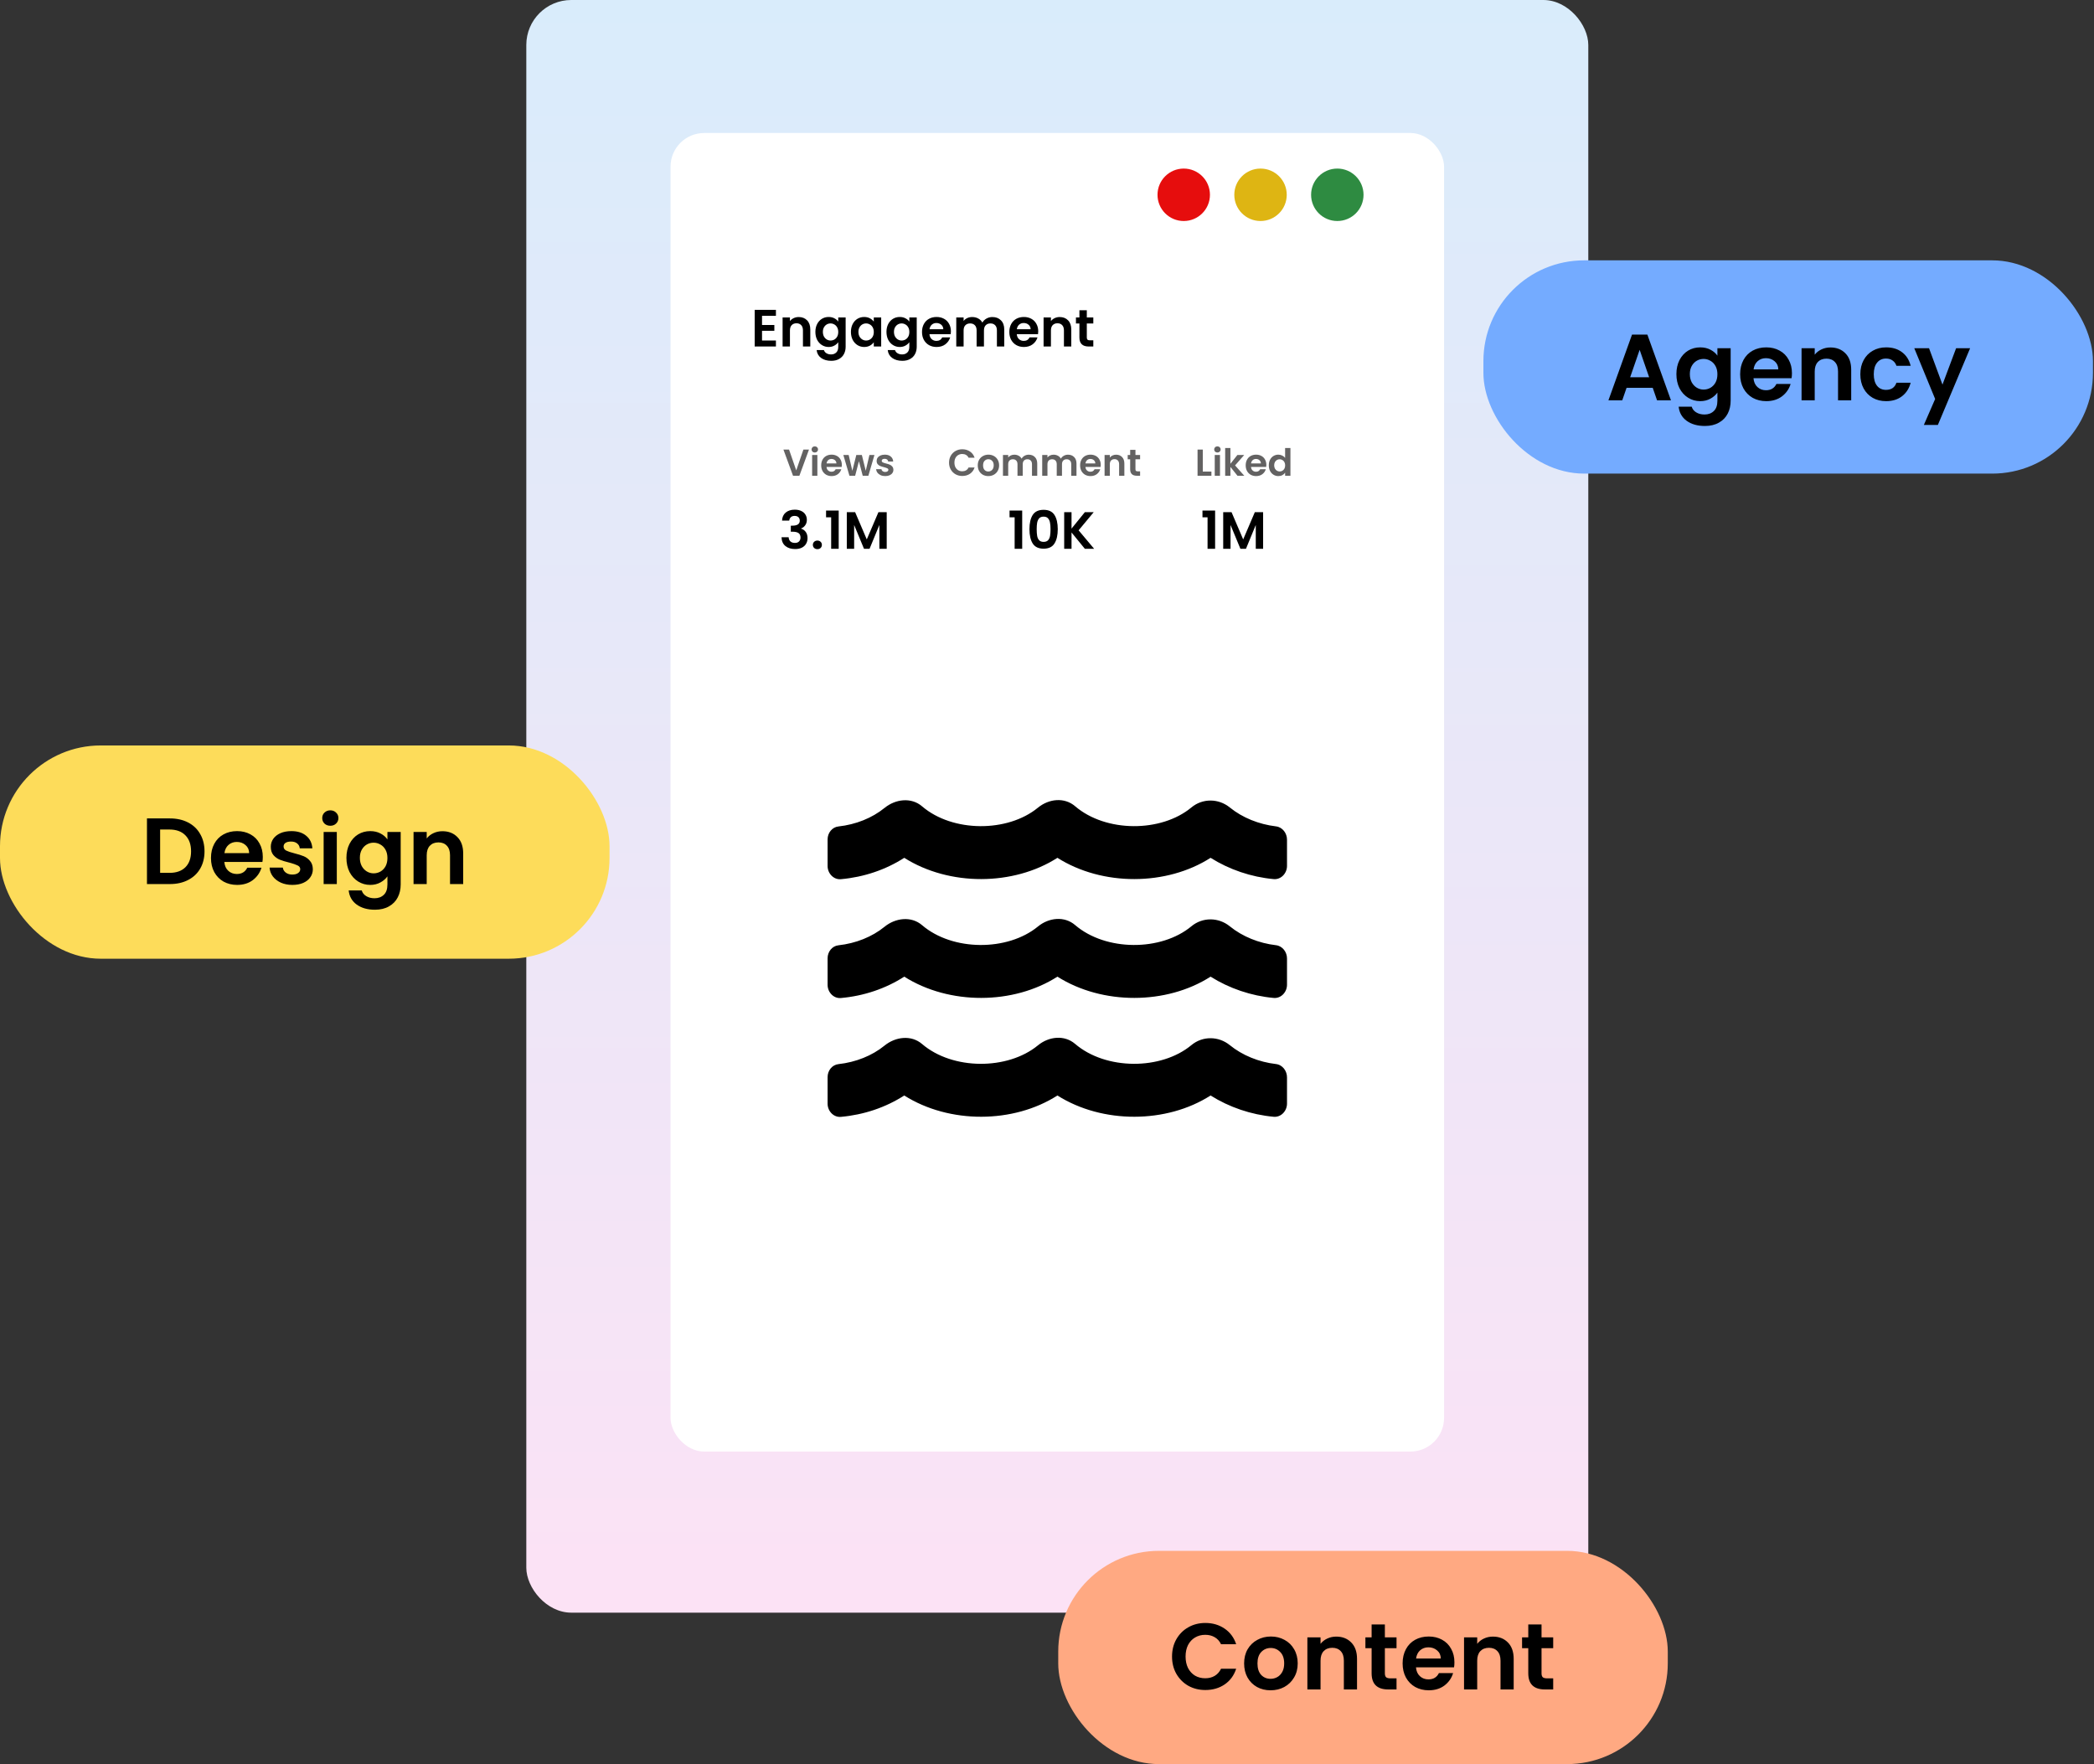 <svg width="1118" height="942" viewBox="0 0 1118 942" fill="none" xmlns="http://www.w3.org/2000/svg">
<rect x="0" y="0" width="1118" height="942" fill="#333333" stroke="none"/>
<rect x="281" width="567" height="861" rx="24" fill="url(#paint0_linear_71_48)"/>
<rect x="358" y="71" width="413" height="704" rx="18" fill="white"/>
<circle cx="632" cy="104" r="14" fill="#E60D0D"/>
<circle cx="673" cy="104" r="14" fill="#DEB513"/>
<circle cx="714" cy="104" r="14" fill="#2E8B41"/>
<path d="M406.852 168.62V173.52H413.432V176.628H406.852V181.808H414.272V185H402.932V165.428H414.272V168.62H406.852ZM426.43 169.264C428.278 169.264 429.772 169.852 430.91 171.028C432.049 172.185 432.618 173.809 432.618 175.9V185H428.698V176.432C428.698 175.2 428.39 174.257 427.774 173.604C427.158 172.932 426.318 172.596 425.254 172.596C424.172 172.596 423.313 172.932 422.678 173.604C422.062 174.257 421.754 175.2 421.754 176.432V185H417.834V169.488H421.754V171.42C422.277 170.748 422.94 170.225 423.742 169.852C424.564 169.46 425.46 169.264 426.43 169.264ZM442.422 169.236C443.579 169.236 444.597 169.469 445.474 169.936C446.351 170.384 447.042 170.972 447.546 171.7V169.488H451.494V185.112C451.494 186.549 451.205 187.828 450.626 188.948C450.047 190.087 449.179 190.983 448.022 191.636C446.865 192.308 445.465 192.644 443.822 192.644C441.619 192.644 439.809 192.131 438.39 191.104C436.99 190.077 436.197 188.677 436.01 186.904H439.902C440.107 187.613 440.546 188.173 441.218 188.584C441.909 189.013 442.739 189.228 443.71 189.228C444.849 189.228 445.773 188.883 446.482 188.192C447.191 187.52 447.546 186.493 447.546 185.112V182.704C447.042 183.432 446.342 184.039 445.446 184.524C444.569 185.009 443.561 185.252 442.422 185.252C441.115 185.252 439.921 184.916 438.838 184.244C437.755 183.572 436.897 182.629 436.262 181.416C435.646 180.184 435.338 178.775 435.338 177.188C435.338 175.62 435.646 174.229 436.262 173.016C436.897 171.803 437.746 170.869 438.81 170.216C439.893 169.563 441.097 169.236 442.422 169.236ZM447.546 177.244C447.546 176.292 447.359 175.48 446.986 174.808C446.613 174.117 446.109 173.595 445.474 173.24C444.839 172.867 444.158 172.68 443.43 172.68C442.702 172.68 442.03 172.857 441.414 173.212C440.798 173.567 440.294 174.089 439.902 174.78C439.529 175.452 439.342 176.255 439.342 177.188C439.342 178.121 439.529 178.943 439.902 179.652C440.294 180.343 440.798 180.875 441.414 181.248C442.049 181.621 442.721 181.808 443.43 181.808C444.158 181.808 444.839 181.631 445.474 181.276C446.109 180.903 446.613 180.38 446.986 179.708C447.359 179.017 447.546 178.196 447.546 177.244ZM454.315 177.188C454.315 175.62 454.623 174.229 455.239 173.016C455.873 171.803 456.723 170.869 457.787 170.216C458.869 169.563 460.073 169.236 461.399 169.236C462.556 169.236 463.564 169.469 464.423 169.936C465.3 170.403 466 170.991 466.523 171.7V169.488H470.471V185H466.523V182.732C466.019 183.46 465.319 184.067 464.423 184.552C463.545 185.019 462.528 185.252 461.371 185.252C460.064 185.252 458.869 184.916 457.787 184.244C456.723 183.572 455.873 182.629 455.239 181.416C454.623 180.184 454.315 178.775 454.315 177.188ZM466.523 177.244C466.523 176.292 466.336 175.48 465.963 174.808C465.589 174.117 465.085 173.595 464.451 173.24C463.816 172.867 463.135 172.68 462.407 172.68C461.679 172.68 461.007 172.857 460.391 173.212C459.775 173.567 459.271 174.089 458.879 174.78C458.505 175.452 458.319 176.255 458.319 177.188C458.319 178.121 458.505 178.943 458.879 179.652C459.271 180.343 459.775 180.875 460.391 181.248C461.025 181.621 461.697 181.808 462.407 181.808C463.135 181.808 463.816 181.631 464.451 181.276C465.085 180.903 465.589 180.38 465.963 179.708C466.336 179.017 466.523 178.196 466.523 177.244ZM480.375 169.236C481.533 169.236 482.55 169.469 483.427 169.936C484.305 170.384 484.995 170.972 485.499 171.7V169.488H489.447V185.112C489.447 186.549 489.158 187.828 488.579 188.948C488.001 190.087 487.133 190.983 485.975 191.636C484.818 192.308 483.418 192.644 481.775 192.644C479.573 192.644 477.762 192.131 476.343 191.104C474.943 190.077 474.15 188.677 473.963 186.904H477.855C478.061 187.613 478.499 188.173 479.171 188.584C479.862 189.013 480.693 189.228 481.663 189.228C482.802 189.228 483.726 188.883 484.435 188.192C485.145 187.52 485.499 186.493 485.499 185.112V182.704C484.995 183.432 484.295 184.039 483.399 184.524C482.522 185.009 481.514 185.252 480.375 185.252C479.069 185.252 477.874 184.916 476.791 184.244C475.709 183.572 474.85 182.629 474.215 181.416C473.599 180.184 473.291 178.775 473.291 177.188C473.291 175.62 473.599 174.229 474.215 173.016C474.85 171.803 475.699 170.869 476.763 170.216C477.846 169.563 479.05 169.236 480.375 169.236ZM485.499 177.244C485.499 176.292 485.313 175.48 484.939 174.808C484.566 174.117 484.062 173.595 483.427 173.24C482.793 172.867 482.111 172.68 481.383 172.68C480.655 172.68 479.983 172.857 479.367 173.212C478.751 173.567 478.247 174.089 477.855 174.78C477.482 175.452 477.295 176.255 477.295 177.188C477.295 178.121 477.482 178.943 477.855 179.652C478.247 180.343 478.751 180.875 479.367 181.248C480.002 181.621 480.674 181.808 481.383 181.808C482.111 181.808 482.793 181.631 483.427 181.276C484.062 180.903 484.566 180.38 484.939 179.708C485.313 179.017 485.499 178.196 485.499 177.244ZM507.696 176.908C507.696 177.468 507.658 177.972 507.584 178.42H496.244C496.337 179.54 496.729 180.417 497.42 181.052C498.11 181.687 498.96 182.004 499.968 182.004C501.424 182.004 502.46 181.379 503.076 180.128H507.304C506.856 181.621 505.997 182.853 504.728 183.824C503.458 184.776 501.9 185.252 500.052 185.252C498.558 185.252 497.214 184.925 496.02 184.272C494.844 183.6 493.92 182.657 493.248 181.444C492.594 180.231 492.268 178.831 492.268 177.244C492.268 175.639 492.594 174.229 493.248 173.016C493.901 171.803 494.816 170.869 495.992 170.216C497.168 169.563 498.521 169.236 500.052 169.236C501.526 169.236 502.842 169.553 504 170.188C505.176 170.823 506.081 171.728 506.716 172.904C507.369 174.061 507.696 175.396 507.696 176.908ZM503.636 175.788C503.617 174.78 503.253 173.977 502.544 173.38C501.834 172.764 500.966 172.456 499.94 172.456C498.969 172.456 498.148 172.755 497.476 173.352C496.822 173.931 496.421 174.743 496.272 175.788H503.636ZM529.821 169.264C531.725 169.264 533.256 169.852 534.413 171.028C535.589 172.185 536.177 173.809 536.177 175.9V185H532.257V176.432C532.257 175.219 531.949 174.295 531.333 173.66C530.717 173.007 529.877 172.68 528.813 172.68C527.749 172.68 526.9 173.007 526.265 173.66C525.649 174.295 525.341 175.219 525.341 176.432V185H521.421V176.432C521.421 175.219 521.113 174.295 520.497 173.66C519.881 173.007 519.041 172.68 517.977 172.68C516.894 172.68 516.036 173.007 515.401 173.66C514.785 174.295 514.477 175.219 514.477 176.432V185H510.557V169.488H514.477V171.364C514.981 170.711 515.625 170.197 516.409 169.824C517.212 169.451 518.089 169.264 519.041 169.264C520.254 169.264 521.337 169.525 522.289 170.048C523.241 170.552 523.978 171.28 524.501 172.232C525.005 171.336 525.733 170.617 526.685 170.076C527.656 169.535 528.701 169.264 529.821 169.264ZM554.317 176.908C554.317 177.468 554.28 177.972 554.205 178.42H542.865C542.958 179.54 543.35 180.417 544.041 181.052C544.732 181.687 545.581 182.004 546.589 182.004C548.045 182.004 549.081 181.379 549.697 180.128H553.925C553.477 181.621 552.618 182.853 551.349 183.824C550.08 184.776 548.521 185.252 546.673 185.252C545.18 185.252 543.836 184.925 542.641 184.272C541.465 183.6 540.541 182.657 539.869 181.444C539.216 180.231 538.889 178.831 538.889 177.244C538.889 175.639 539.216 174.229 539.869 173.016C540.522 171.803 541.437 170.869 542.613 170.216C543.789 169.563 545.142 169.236 546.673 169.236C548.148 169.236 549.464 169.553 550.621 170.188C551.797 170.823 552.702 171.728 553.337 172.904C553.99 174.061 554.317 175.396 554.317 176.908ZM550.257 175.788C550.238 174.78 549.874 173.977 549.165 173.38C548.456 172.764 547.588 172.456 546.561 172.456C545.59 172.456 544.769 172.755 544.097 173.352C543.444 173.931 543.042 174.743 542.893 175.788H550.257ZM565.774 169.264C567.622 169.264 569.115 169.852 570.254 171.028C571.393 172.185 571.962 173.809 571.962 175.9V185H568.042V176.432C568.042 175.2 567.734 174.257 567.118 173.604C566.502 172.932 565.662 172.596 564.598 172.596C563.515 172.596 562.657 172.932 562.022 173.604C561.406 174.257 561.098 175.2 561.098 176.432V185H557.178V169.488H561.098V171.42C561.621 170.748 562.283 170.225 563.086 169.852C563.907 169.46 564.803 169.264 565.774 169.264ZM580.254 172.708V180.212C580.254 180.735 580.375 181.117 580.618 181.36C580.879 181.584 581.308 181.696 581.906 181.696H583.726V185H581.262C577.958 185 576.306 183.395 576.306 180.184V172.708H574.458V169.488H576.306V165.652H580.254V169.488H583.726V172.708H580.254Z" fill="black"/>
<path d="M417.54 277.964C417.633 276.097 418.287 274.66 419.5 273.652C420.732 272.625 422.347 272.112 424.344 272.112C425.707 272.112 426.873 272.355 427.844 272.84C428.815 273.307 429.543 273.951 430.028 274.772C430.532 275.575 430.784 276.489 430.784 277.516C430.784 278.692 430.476 279.691 429.86 280.512C429.263 281.315 428.544 281.856 427.704 282.136V282.248C428.787 282.584 429.627 283.181 430.224 284.04C430.84 284.899 431.148 286 431.148 287.344C431.148 288.464 430.887 289.463 430.364 290.34C429.86 291.217 429.104 291.908 428.096 292.412C427.107 292.897 425.912 293.14 424.512 293.14C422.403 293.14 420.685 292.608 419.36 291.544C418.035 290.48 417.335 288.912 417.26 286.84H421.068C421.105 287.755 421.413 288.492 421.992 289.052C422.589 289.593 423.401 289.864 424.428 289.864C425.38 289.864 426.108 289.603 426.612 289.08C427.135 288.539 427.396 287.848 427.396 287.008C427.396 285.888 427.041 285.085 426.332 284.6C425.623 284.115 424.521 283.872 423.028 283.872H422.216V280.652H423.028C425.679 280.652 427.004 279.765 427.004 277.992C427.004 277.189 426.761 276.564 426.276 276.116C425.809 275.668 425.128 275.444 424.232 275.444C423.355 275.444 422.673 275.687 422.188 276.172C421.721 276.639 421.451 277.236 421.376 277.964H417.54ZM436.43 293.196C435.72 293.196 435.132 292.981 434.666 292.552C434.218 292.104 433.994 291.553 433.994 290.9C433.994 290.247 434.218 289.705 434.666 289.276C435.132 288.828 435.72 288.604 436.43 288.604C437.12 288.604 437.69 288.828 438.138 289.276C438.586 289.705 438.81 290.247 438.81 290.9C438.81 291.553 438.586 292.104 438.138 292.552C437.69 292.981 437.12 293.196 436.43 293.196ZM441.043 276.2V272.588H447.791V293H443.759V276.2H441.043ZM473.42 273.456V293H469.5V280.288L464.264 293H461.296L456.032 280.288V293H452.112V273.456H456.564L462.78 287.988L468.996 273.456H473.42Z" fill="black"/>
<path d="M539.008 276.2V272.588H545.756V293H541.724V276.2H539.008ZM549.629 282.528C549.629 279.299 550.207 276.769 551.365 274.94C552.541 273.111 554.482 272.196 557.189 272.196C559.895 272.196 561.827 273.111 562.985 274.94C564.161 276.769 564.749 279.299 564.749 282.528C564.749 285.776 564.161 288.324 562.985 290.172C561.827 292.02 559.895 292.944 557.189 292.944C554.482 292.944 552.541 292.02 551.365 290.172C550.207 288.324 549.629 285.776 549.629 282.528ZM560.885 282.528C560.885 281.147 560.791 279.989 560.605 279.056C560.437 278.104 560.082 277.329 559.541 276.732C559.018 276.135 558.234 275.836 557.189 275.836C556.143 275.836 555.35 276.135 554.809 276.732C554.286 277.329 553.931 278.104 553.745 279.056C553.577 279.989 553.493 281.147 553.493 282.528C553.493 283.947 553.577 285.141 553.745 286.112C553.913 287.064 554.267 287.839 554.809 288.436C555.35 289.015 556.143 289.304 557.189 289.304C558.234 289.304 559.027 289.015 559.569 288.436C560.11 287.839 560.465 287.064 560.633 286.112C560.801 285.141 560.885 283.947 560.885 282.528ZM579.21 293L572.098 284.292V293H568.178V273.456H572.098V282.22L579.21 273.456H583.942L575.878 283.144L584.166 293H579.21Z" fill="black"/>
<path d="M642.008 276.2V272.588H648.756V293H644.724V276.2H642.008ZM674.385 273.456V293H670.465V280.288L665.229 293H662.261L656.997 280.288V293H653.077V273.456H657.529L663.745 287.988L669.961 273.456H674.385Z" fill="black"/>
<path d="M431.92 240.04L426.8 254H423.4L418.28 240.04H421.28L425.12 251.14L428.94 240.04H431.92ZM435.019 241.6C434.525 241.6 434.112 241.447 433.779 241.14C433.459 240.82 433.299 240.427 433.299 239.96C433.299 239.493 433.459 239.107 433.779 238.8C434.112 238.48 434.525 238.32 435.019 238.32C435.512 238.32 435.919 238.48 436.239 238.8C436.572 239.107 436.739 239.493 436.739 239.96C436.739 240.427 436.572 240.82 436.239 241.14C435.919 241.447 435.512 241.6 435.019 241.6ZM436.399 242.92V254H433.599V242.92H436.399ZM449.465 248.22C449.465 248.62 449.438 248.98 449.385 249.3H441.285C441.352 250.1 441.632 250.727 442.125 251.18C442.618 251.633 443.225 251.86 443.945 251.86C444.985 251.86 445.725 251.413 446.165 250.52H449.185C448.865 251.587 448.252 252.467 447.345 253.16C446.438 253.84 445.325 254.18 444.005 254.18C442.938 254.18 441.978 253.947 441.125 253.48C440.285 253 439.625 252.327 439.145 251.46C438.678 250.593 438.445 249.593 438.445 248.46C438.445 247.313 438.678 246.307 439.145 245.44C439.612 244.573 440.265 243.907 441.105 243.44C441.945 242.973 442.912 242.74 444.005 242.74C445.058 242.74 445.998 242.967 446.825 243.42C447.665 243.873 448.312 244.52 448.765 245.36C449.232 246.187 449.465 247.14 449.465 248.22ZM446.565 247.42C446.552 246.7 446.292 246.127 445.785 245.7C445.278 245.26 444.658 245.04 443.925 245.04C443.232 245.04 442.645 245.253 442.165 245.68C441.698 246.093 441.412 246.673 441.305 247.42H446.565ZM466.869 242.92L463.629 254H460.609L458.589 246.26L456.569 254H453.529L450.269 242.92H453.109L455.069 251.36L457.189 242.92H460.149L462.229 251.34L464.189 242.92H466.869ZM472.624 254.18C471.717 254.18 470.904 254.02 470.184 253.7C469.464 253.367 468.891 252.92 468.464 252.36C468.051 251.8 467.824 251.18 467.784 250.5H470.604C470.657 250.927 470.864 251.28 471.224 251.56C471.597 251.84 472.057 251.98 472.604 251.98C473.137 251.98 473.551 251.873 473.844 251.66C474.151 251.447 474.304 251.173 474.304 250.84C474.304 250.48 474.117 250.213 473.744 250.04C473.384 249.853 472.804 249.653 472.004 249.44C471.177 249.24 470.497 249.033 469.964 248.82C469.444 248.607 468.991 248.28 468.604 247.84C468.231 247.4 468.044 246.807 468.044 246.06C468.044 245.447 468.217 244.887 468.564 244.38C468.924 243.873 469.431 243.473 470.084 243.18C470.751 242.887 471.531 242.74 472.424 242.74C473.744 242.74 474.797 243.073 475.584 243.74C476.371 244.393 476.804 245.28 476.884 246.4H474.204C474.164 245.96 473.977 245.613 473.644 245.36C473.324 245.093 472.891 244.96 472.344 244.96C471.837 244.96 471.444 245.053 471.164 245.24C470.897 245.427 470.764 245.687 470.764 246.02C470.764 246.393 470.951 246.68 471.324 246.88C471.697 247.067 472.277 247.26 473.064 247.46C473.864 247.66 474.524 247.867 475.044 248.08C475.564 248.293 476.011 248.627 476.384 249.08C476.771 249.52 476.971 250.107 476.984 250.84C476.984 251.48 476.804 252.053 476.444 252.56C476.097 253.067 475.591 253.467 474.924 253.76C474.271 254.04 473.504 254.18 472.624 254.18Z" fill="#636262"/>
<path d="M506.7 247C506.7 245.627 507.007 244.4 507.62 243.32C508.247 242.227 509.093 241.38 510.16 240.78C511.24 240.167 512.447 239.86 513.78 239.86C515.34 239.86 516.707 240.26 517.88 241.06C519.053 241.86 519.873 242.967 520.34 244.38H517.12C516.8 243.713 516.347 243.213 515.76 242.88C515.187 242.547 514.52 242.38 513.76 242.38C512.947 242.38 512.22 242.573 511.58 242.96C510.953 243.333 510.46 243.867 510.1 244.56C509.753 245.253 509.58 246.067 509.58 247C509.58 247.92 509.753 248.733 510.1 249.44C510.46 250.133 510.953 250.673 511.58 251.06C512.22 251.433 512.947 251.62 513.76 251.62C514.52 251.62 515.187 251.453 515.76 251.12C516.347 250.773 516.8 250.267 517.12 249.6H520.34C519.873 251.027 519.053 252.14 517.88 252.94C516.72 253.727 515.353 254.12 513.78 254.12C512.447 254.12 511.24 253.82 510.16 253.22C509.093 252.607 508.247 251.76 507.62 250.68C507.007 249.6 506.7 248.373 506.7 247ZM527.652 254.18C526.585 254.18 525.625 253.947 524.772 253.48C523.918 253 523.245 252.327 522.752 251.46C522.272 250.593 522.032 249.593 522.032 248.46C522.032 247.327 522.278 246.327 522.772 245.46C523.278 244.593 523.965 243.927 524.832 243.46C525.698 242.98 526.665 242.74 527.732 242.74C528.798 242.74 529.765 242.98 530.632 243.46C531.498 243.927 532.178 244.593 532.672 245.46C533.178 246.327 533.432 247.327 533.432 248.46C533.432 249.593 533.172 250.593 532.652 251.46C532.145 252.327 531.452 253 530.572 253.48C529.705 253.947 528.732 254.18 527.652 254.18ZM527.652 251.74C528.158 251.74 528.632 251.62 529.072 251.38C529.525 251.127 529.885 250.753 530.152 250.26C530.418 249.767 530.552 249.167 530.552 248.46C530.552 247.407 530.272 246.6 529.712 246.04C529.165 245.467 528.492 245.18 527.692 245.18C526.892 245.18 526.218 245.467 525.672 246.04C525.138 246.6 524.872 247.407 524.872 248.46C524.872 249.513 525.132 250.327 525.652 250.9C526.185 251.46 526.852 251.74 527.652 251.74ZM549.245 242.76C550.605 242.76 551.699 243.18 552.525 244.02C553.365 244.847 553.785 246.007 553.785 247.5V254H550.985V247.88C550.985 247.013 550.765 246.353 550.325 245.9C549.885 245.433 549.285 245.2 548.525 245.2C547.765 245.2 547.159 245.433 546.705 245.9C546.265 246.353 546.045 247.013 546.045 247.88V254H543.245V247.88C543.245 247.013 543.025 246.353 542.585 245.9C542.145 245.433 541.545 245.2 540.785 245.2C540.012 245.2 539.399 245.433 538.945 245.9C538.505 246.353 538.285 247.013 538.285 247.88V254H535.485V242.92H538.285V244.26C538.645 243.793 539.105 243.427 539.665 243.16C540.239 242.893 540.865 242.76 541.545 242.76C542.412 242.76 543.185 242.947 543.865 243.32C544.545 243.68 545.072 244.2 545.445 244.88C545.805 244.24 546.325 243.727 547.005 243.34C547.699 242.953 548.445 242.76 549.245 242.76ZM570.203 242.76C571.563 242.76 572.656 243.18 573.483 244.02C574.323 244.847 574.743 246.007 574.743 247.5V254H571.943V247.88C571.943 247.013 571.723 246.353 571.283 245.9C570.843 245.433 570.243 245.2 569.483 245.2C568.723 245.2 568.116 245.433 567.663 245.9C567.223 246.353 567.003 247.013 567.003 247.88V254H564.203V247.88C564.203 247.013 563.983 246.353 563.543 245.9C563.103 245.433 562.503 245.2 561.743 245.2C560.969 245.2 560.356 245.433 559.903 245.9C559.463 246.353 559.243 247.013 559.243 247.88V254H556.443V242.92H559.243V244.26C559.603 243.793 560.063 243.427 560.623 243.16C561.196 242.893 561.823 242.76 562.503 242.76C563.369 242.76 564.143 242.947 564.823 243.32C565.503 243.68 566.029 244.2 566.403 244.88C566.763 244.24 567.283 243.727 567.963 243.34C568.656 242.953 569.403 242.76 570.203 242.76ZM587.7 248.22C587.7 248.62 587.673 248.98 587.62 249.3H579.52C579.586 250.1 579.866 250.727 580.36 251.18C580.853 251.633 581.46 251.86 582.18 251.86C583.22 251.86 583.96 251.413 584.4 250.52H587.42C587.1 251.587 586.486 252.467 585.58 253.16C584.673 253.84 583.56 254.18 582.24 254.18C581.173 254.18 580.213 253.947 579.36 253.48C578.52 253 577.86 252.327 577.38 251.46C576.913 250.593 576.68 249.593 576.68 248.46C576.68 247.313 576.913 246.307 577.38 245.44C577.846 244.573 578.5 243.907 579.34 243.44C580.18 242.973 581.146 242.74 582.24 242.74C583.293 242.74 584.233 242.967 585.06 243.42C585.9 243.873 586.546 244.52 587 245.36C587.466 246.187 587.7 247.14 587.7 248.22ZM584.8 247.42C584.786 246.7 584.526 246.127 584.02 245.7C583.513 245.26 582.893 245.04 582.16 245.04C581.466 245.04 580.88 245.253 580.4 245.68C579.933 246.093 579.646 246.673 579.54 247.42H584.8ZM595.883 242.76C597.203 242.76 598.27 243.18 599.083 244.02C599.897 244.847 600.303 246.007 600.303 247.5V254H597.503V247.88C597.503 247 597.283 246.327 596.843 245.86C596.403 245.38 595.803 245.14 595.043 245.14C594.27 245.14 593.657 245.38 593.203 245.86C592.763 246.327 592.543 247 592.543 247.88V254H589.743V242.92H592.543V244.3C592.917 243.82 593.39 243.447 593.963 243.18C594.55 242.9 595.19 242.76 595.883 242.76ZM606.226 245.22V250.58C606.226 250.953 606.313 251.227 606.486 251.4C606.673 251.56 606.979 251.64 607.406 251.64H608.706V254H606.946C604.586 254 603.406 252.853 603.406 250.56V245.22H602.086V242.92H603.406V240.18H606.226V242.92H608.706V245.22H606.226Z" fill="#636262"/>
<path d="M642.18 251.78H646.78V254H639.38V240.04H642.18V251.78ZM649.98 241.6C649.486 241.6 649.073 241.447 648.74 241.14C648.42 240.82 648.26 240.427 648.26 239.96C648.26 239.493 648.42 239.107 648.74 238.8C649.073 238.48 649.486 238.32 649.98 238.32C650.473 238.32 650.88 238.48 651.2 238.8C651.533 239.107 651.7 239.493 651.7 239.96C651.7 240.427 651.533 240.82 651.2 241.14C650.88 241.447 650.473 241.6 649.98 241.6ZM651.36 242.92V254H648.56V242.92H651.36ZM660.686 254L656.926 249.28V254H654.126V239.2H656.926V247.62L660.646 242.92H664.286L659.406 248.48L664.326 254H660.686ZM676.106 248.22C676.106 248.62 676.079 248.98 676.026 249.3H667.926C667.992 250.1 668.272 250.727 668.766 251.18C669.259 251.633 669.866 251.86 670.586 251.86C671.626 251.86 672.366 251.413 672.806 250.52H675.826C675.506 251.587 674.892 252.467 673.986 253.16C673.079 253.84 671.966 254.18 670.646 254.18C669.579 254.18 668.619 253.947 667.766 253.48C666.926 253 666.266 252.327 665.786 251.46C665.319 250.593 665.086 249.593 665.086 248.46C665.086 247.313 665.319 246.307 665.786 245.44C666.252 244.573 666.906 243.907 667.746 243.44C668.586 242.973 669.552 242.74 670.646 242.74C671.699 242.74 672.639 242.967 673.466 243.42C674.306 243.873 674.952 244.52 675.406 245.36C675.872 246.187 676.106 247.14 676.106 248.22ZM673.206 247.42C673.192 246.7 672.932 246.127 672.426 245.7C671.919 245.26 671.299 245.04 670.566 245.04C669.872 245.04 669.286 245.253 668.806 245.68C668.339 246.093 668.052 246.673 667.946 247.42H673.206ZM677.43 248.42C677.43 247.3 677.65 246.307 678.09 245.44C678.543 244.573 679.156 243.907 679.93 243.44C680.703 242.973 681.563 242.74 682.51 242.74C683.23 242.74 683.916 242.9 684.57 243.22C685.223 243.527 685.743 243.94 686.13 244.46V239.2H688.97V254H686.13V252.36C685.783 252.907 685.296 253.347 684.67 253.68C684.043 254.013 683.316 254.18 682.49 254.18C681.556 254.18 680.703 253.94 679.93 253.46C679.156 252.98 678.543 252.307 678.09 251.44C677.65 250.56 677.43 249.553 677.43 248.42ZM686.15 248.46C686.15 247.78 686.016 247.2 685.75 246.72C685.483 246.227 685.123 245.853 684.67 245.6C684.216 245.333 683.73 245.2 683.21 245.2C682.69 245.2 682.21 245.327 681.77 245.58C681.33 245.833 680.97 246.207 680.69 246.7C680.423 247.18 680.29 247.753 680.29 248.42C680.29 249.087 680.423 249.673 680.69 250.18C680.97 250.673 681.33 251.053 681.77 251.32C682.223 251.587 682.703 251.72 683.21 251.72C683.73 251.72 684.216 251.593 684.67 251.34C685.123 251.073 685.483 250.7 685.75 250.22C686.016 249.727 686.15 249.14 686.15 248.46Z" fill="#636262"/>
<path d="M681.264 568.096C672.107 567.039 663.333 563.47 656.604 558.006C650.598 553.116 642.037 553.028 636.075 558.006C619.932 571.401 590.417 571.401 574.019 557.345C568.269 552.411 559.964 553.336 554.129 558.139C537.944 571.401 508.599 571.357 492.286 557.39C486.536 552.455 478.103 553.468 472.226 558.271C465.624 563.646 456.893 567.127 447.65 568.14C444.286 568.493 441.858 571.577 441.858 575.058V589.245C441.858 593.254 445.095 596.647 448.971 596.295C461.237 595.193 472.864 591.272 482.788 584.883C506.852 600.128 541.138 599.908 564.564 584.883C588.628 600.128 622.914 599.908 646.339 584.883C656.263 591.14 668.018 595.149 680.029 596.251C683.905 596.603 687.142 593.21 687.142 589.201V575.278C687.184 571.753 684.714 568.493 681.264 568.096ZM681.264 504.65C672.107 503.592 663.333 500.023 656.604 494.56C650.598 489.669 642.037 489.581 636.075 494.56C619.932 507.954 590.417 507.954 574.019 493.899C568.269 488.964 559.964 489.889 554.129 494.692C537.944 507.954 508.599 507.91 492.286 493.943C486.536 489.008 478.103 490.022 472.226 494.824C465.624 500.2 456.893 503.68 447.65 504.694C444.286 505.046 441.858 508.13 441.858 511.611V525.798C441.858 529.808 445.095 533.201 448.971 532.848C461.237 531.747 472.864 527.825 482.788 521.436C506.852 536.681 541.138 536.461 564.564 521.436C588.628 536.681 622.914 536.461 646.339 521.436C656.263 527.693 668.018 531.702 680.029 532.804C683.905 533.156 687.142 529.764 687.142 525.754V511.831C687.184 508.307 684.714 505.046 681.264 504.65ZM681.264 441.203C672.107 440.102 663.333 436.577 656.604 431.113C650.598 426.223 642.037 426.134 636.075 431.113C619.932 444.508 590.417 444.508 574.019 430.452C568.269 425.518 559.964 426.443 554.129 431.245C537.944 444.508 508.599 444.463 492.286 430.496C486.536 425.562 478.103 426.575 472.226 431.378C465.624 436.753 456.893 440.234 447.65 441.247C444.286 441.6 441.858 444.684 441.858 448.165V462.352C441.858 466.361 445.095 469.754 448.971 469.402C461.237 468.3 472.864 464.379 482.788 457.99C506.852 473.235 541.138 473.014 564.564 457.99C588.628 473.235 622.914 473.014 646.339 457.99C656.263 464.246 668.018 468.256 680.029 469.357C683.905 469.71 687.142 466.317 687.142 462.308V448.385C687.184 444.86 684.714 441.6 681.264 441.203Z" fill="black"/>
<rect x="792" y="139" width="325.437" height="113.858" rx="53.791" fill="#74ABFF"/>
<path d="M882.399 207.046H868.441L866.132 213.723H858.752L871.353 178.63H879.537L892.138 213.723H884.708L882.399 207.046ZM880.491 201.423L875.42 186.763L870.349 201.423H880.491ZM907.743 185.458C909.818 185.458 911.642 185.876 913.215 186.713C914.789 187.516 916.027 188.57 916.931 189.876V185.909H924.01V213.924C924.01 216.501 923.491 218.794 922.453 220.802C921.416 222.844 919.859 224.45 917.784 225.622C915.709 226.827 913.199 227.429 910.253 227.429C906.304 227.429 903.057 226.509 900.514 224.668C898.003 222.827 896.581 220.317 896.246 217.137H903.225C903.593 218.409 904.379 219.413 905.584 220.149C906.823 220.919 908.312 221.304 910.053 221.304C912.094 221.304 913.751 220.685 915.023 219.446C916.295 218.242 916.931 216.401 916.931 213.924V209.606C916.027 210.912 914.772 211.999 913.165 212.87C911.592 213.74 909.785 214.175 907.743 214.175C905.4 214.175 903.258 213.572 901.317 212.368C899.376 211.163 897.836 209.472 896.698 207.297C895.593 205.088 895.041 202.561 895.041 199.716C895.041 196.904 895.593 194.411 896.698 192.235C897.836 190.06 899.359 188.386 901.267 187.215C903.208 186.043 905.367 185.458 907.743 185.458ZM916.931 199.816C916.931 198.109 916.596 196.653 915.927 195.448C915.257 194.21 914.353 193.273 913.215 192.637C912.077 191.967 910.856 191.633 909.551 191.633C908.245 191.633 907.04 191.951 905.936 192.587C904.831 193.223 903.928 194.16 903.225 195.398C902.555 196.603 902.221 198.042 902.221 199.716C902.221 201.389 902.555 202.862 903.225 204.134C903.928 205.372 904.831 206.326 905.936 206.996C907.074 207.665 908.279 208 909.551 208C910.856 208 912.077 207.682 913.215 207.046C914.353 206.376 915.257 205.439 915.927 204.234C916.596 202.996 916.931 201.523 916.931 199.816ZM956.73 199.214C956.73 200.218 956.663 201.122 956.529 201.925H936.196C936.363 203.933 937.066 205.506 938.305 206.644C939.543 207.782 941.066 208.351 942.873 208.351C945.484 208.351 947.342 207.23 948.446 204.987H956.027C955.224 207.665 953.684 209.874 951.408 211.614C949.132 213.321 946.338 214.175 943.024 214.175C940.346 214.175 937.937 213.589 935.794 212.418C933.686 211.213 932.029 209.523 930.824 207.347C929.653 205.171 929.067 202.661 929.067 199.816C929.067 196.938 929.653 194.411 930.824 192.235C931.996 190.06 933.636 188.386 935.744 187.215C937.853 186.043 940.279 185.458 943.024 185.458C945.668 185.458 948.028 186.027 950.103 187.165C952.212 188.303 953.835 189.926 954.973 192.034C956.144 194.11 956.73 196.503 956.73 199.214ZM949.45 197.206C949.417 195.398 948.764 193.959 947.492 192.888C946.22 191.783 944.664 191.231 942.823 191.231C941.083 191.231 939.61 191.767 938.405 192.838C937.234 193.875 936.514 195.331 936.246 197.206H949.45ZM977.273 185.508C980.587 185.508 983.265 186.562 985.306 188.671C987.348 190.746 988.369 193.658 988.369 197.406V213.723H981.34V198.36C981.34 196.151 980.788 194.461 979.683 193.29C978.579 192.085 977.073 191.482 975.165 191.482C973.224 191.482 971.684 192.085 970.546 193.29C969.441 194.461 968.889 196.151 968.889 198.36V213.723H961.86V185.909H968.889V189.374C969.826 188.169 971.014 187.231 972.454 186.562C973.926 185.859 975.533 185.508 977.273 185.508ZM993.245 199.816C993.245 196.938 993.831 194.428 995.002 192.285C996.174 190.11 997.797 188.436 999.872 187.265C1001.95 186.06 1004.32 185.458 1007 185.458C1010.45 185.458 1013.29 186.328 1015.54 188.068C1017.81 189.775 1019.34 192.185 1020.11 195.298H1012.52C1012.12 194.093 1011.44 193.156 1010.47 192.486C1009.53 191.783 1008.36 191.432 1006.95 191.432C1004.94 191.432 1003.35 192.168 1002.18 193.641C1001.01 195.08 1000.42 197.139 1000.42 199.816C1000.42 202.46 1001.01 204.519 1002.18 205.991C1003.35 207.431 1004.94 208.15 1006.95 208.15C1009.8 208.15 1011.65 206.878 1012.52 204.335H1020.11C1019.34 207.347 1017.81 209.74 1015.54 211.514C1013.26 213.288 1010.42 214.175 1007 214.175C1004.32 214.175 1001.95 213.589 999.872 212.418C997.797 211.213 996.174 209.539 995.002 207.397C993.831 205.222 993.245 202.695 993.245 199.816ZM1051.86 185.909L1034.64 226.877H1027.16L1033.19 213.02L1022.04 185.909H1029.92L1037.1 205.339L1044.38 185.909H1051.86Z" fill="black"/>
<rect y="398" width="325.437" height="113.858" rx="53.791" fill="#FDDC5A"/>
<path d="M90.714 436.957C94.396 436.957 97.626 437.676 100.404 439.116C103.215 440.555 105.374 442.613 106.88 445.291C108.42 447.935 109.19 451.014 109.19 454.529C109.19 458.043 108.42 461.122 106.88 463.766C105.374 466.377 103.215 468.402 100.404 469.841C97.626 471.28 94.396 472 90.714 472H78.464V436.957H90.714ZM90.463 466.026C94.145 466.026 96.99 465.021 98.998 463.013C101.006 461.005 102.01 458.177 102.01 454.529C102.01 450.88 101.006 448.035 98.998 445.994C96.99 443.919 94.145 442.881 90.463 442.881H85.493V466.026H90.463ZM140.307 457.491C140.307 458.495 140.24 459.398 140.106 460.202H119.773C119.94 462.21 120.643 463.783 121.881 464.921C123.12 466.059 124.643 466.628 126.45 466.628C129.061 466.628 130.918 465.507 132.023 463.264H139.604C138.801 465.942 137.261 468.151 134.985 469.891C132.709 471.598 129.914 472.452 126.601 472.452C123.923 472.452 121.513 471.866 119.371 470.695C117.263 469.49 115.606 467.799 114.401 465.624C113.229 463.448 112.644 460.938 112.644 458.093C112.644 455.215 113.229 452.688 114.401 450.512C115.572 448.337 117.212 446.663 119.321 445.492C121.43 444.32 123.856 443.734 126.601 443.734C129.245 443.734 131.605 444.303 133.68 445.441C135.788 446.579 137.412 448.203 138.55 450.311C139.721 452.387 140.307 454.78 140.307 457.491ZM133.027 455.482C132.994 453.675 132.341 452.236 131.069 451.165C129.797 450.06 128.241 449.508 126.4 449.508C124.659 449.508 123.187 450.044 121.982 451.115C120.81 452.152 120.091 453.608 119.823 455.482H133.027ZM156.081 472.452C153.805 472.452 151.763 472.05 149.956 471.247C148.148 470.41 146.709 469.289 145.638 467.883C144.6 466.477 144.031 464.921 143.931 463.214H151.01C151.144 464.285 151.663 465.172 152.566 465.875C153.503 466.578 154.658 466.929 156.03 466.929C157.369 466.929 158.407 466.662 159.143 466.126C159.913 465.59 160.298 464.904 160.298 464.068C160.298 463.164 159.829 462.494 158.892 462.059C157.988 461.591 156.532 461.089 154.524 460.553C152.449 460.051 150.742 459.532 149.403 458.997C148.098 458.461 146.96 457.641 145.989 456.537C145.052 455.432 144.584 453.943 144.584 452.069C144.584 450.529 145.019 449.123 145.889 447.851C146.793 446.579 148.065 445.575 149.705 444.839C151.378 444.103 153.336 443.734 155.579 443.734C158.892 443.734 161.536 444.571 163.511 446.245C165.486 447.885 166.573 450.111 166.774 452.922H160.047C159.946 451.818 159.478 450.947 158.641 450.311C157.838 449.642 156.75 449.307 155.378 449.307C154.106 449.307 153.118 449.542 152.416 450.01C151.746 450.479 151.412 451.131 151.412 451.968C151.412 452.905 151.88 453.625 152.817 454.127C153.754 454.596 155.21 455.081 157.185 455.583C159.193 456.085 160.85 456.604 162.155 457.139C163.461 457.675 164.582 458.512 165.519 459.65C166.49 460.754 166.992 462.227 167.025 464.068C167.025 465.674 166.573 467.113 165.67 468.385C164.8 469.657 163.528 470.661 161.854 471.398C160.214 472.1 158.29 472.452 156.081 472.452ZM176.36 440.873C175.121 440.873 174.084 440.488 173.247 439.718C172.444 438.915 172.042 437.927 172.042 436.756C172.042 435.584 172.444 434.614 173.247 433.844C174.084 433.041 175.121 432.639 176.36 432.639C177.598 432.639 178.619 433.041 179.422 433.844C180.259 434.614 180.677 435.584 180.677 436.756C180.677 437.927 180.259 438.915 179.422 439.718C178.619 440.488 177.598 440.873 176.36 440.873ZM179.824 444.186V472H172.795V444.186H179.824ZM197.663 443.734C199.738 443.734 201.562 444.153 203.135 444.99C204.708 445.793 205.947 446.847 206.85 448.153V444.186H213.929V472.201C213.929 474.778 213.41 477.071 212.373 479.079C211.335 481.121 209.779 482.727 207.704 483.899C205.629 485.104 203.118 485.706 200.173 485.706C196.223 485.706 192.977 484.786 190.433 482.945C187.923 481.104 186.5 478.594 186.166 475.414H193.144C193.512 476.686 194.299 477.69 195.504 478.426C196.742 479.196 198.232 479.581 199.972 479.581C202.014 479.581 203.671 478.962 204.942 477.723C206.214 476.518 206.85 474.678 206.85 472.201V467.883C205.947 469.189 204.691 470.276 203.085 471.147C201.512 472.017 199.704 472.452 197.663 472.452C195.32 472.452 193.178 471.849 191.236 470.644C189.295 469.44 187.756 467.749 186.618 465.574C185.513 463.365 184.961 460.838 184.961 457.993C184.961 455.181 185.513 452.688 186.618 450.512C187.756 448.337 189.278 446.663 191.186 445.492C193.127 444.32 195.286 443.734 197.663 443.734ZM206.85 458.093C206.85 456.386 206.516 454.93 205.846 453.725C205.177 452.487 204.273 451.55 203.135 450.914C201.997 450.244 200.775 449.91 199.47 449.91C198.165 449.91 196.96 450.228 195.855 450.864C194.751 451.5 193.847 452.437 193.144 453.675C192.475 454.88 192.14 456.319 192.14 457.993C192.14 459.666 192.475 461.139 193.144 462.411C193.847 463.649 194.751 464.603 195.855 465.273C196.993 465.942 198.198 466.277 199.47 466.277C200.775 466.277 201.997 465.959 203.135 465.323C204.273 464.653 205.177 463.716 205.846 462.511C206.516 461.273 206.85 459.8 206.85 458.093ZM236.207 443.785C239.52 443.785 242.198 444.839 244.24 446.948C246.281 449.023 247.302 451.935 247.302 455.683V472H240.274V456.637C240.274 454.428 239.721 452.738 238.617 451.566C237.512 450.362 236.006 449.759 234.098 449.759C232.157 449.759 230.617 450.362 229.479 451.566C228.375 452.738 227.823 454.428 227.823 456.637V472H220.794V444.186H227.823V447.65C228.76 446.446 229.948 445.508 231.387 444.839C232.86 444.136 234.466 443.785 236.207 443.785Z" fill="black"/>
<rect x="565" y="828" width="325.437" height="113.858" rx="53.791" fill="#FFA982"/>
<path d="M625.757 884.428C625.757 880.981 626.527 877.902 628.067 875.19C629.64 872.446 631.765 870.321 634.443 868.814C637.154 867.275 640.183 866.505 643.53 866.505C647.446 866.505 650.877 867.509 653.822 869.517C656.767 871.525 658.826 874.303 659.997 877.851H651.914C651.111 876.178 649.973 874.923 648.5 874.086C647.061 873.249 645.387 872.831 643.48 872.831C641.438 872.831 639.614 873.316 638.007 874.287C636.434 875.224 635.196 876.563 634.292 878.303C633.422 880.044 632.987 882.085 632.987 884.428C632.987 886.738 633.422 888.779 634.292 890.553C635.196 892.294 636.434 893.649 638.007 894.62C639.614 895.557 641.438 896.026 643.48 896.026C645.387 896.026 647.061 895.607 648.5 894.77C649.973 893.9 651.111 892.628 651.914 890.955H659.997C658.826 894.536 656.767 897.331 653.822 899.339C650.91 901.314 647.479 902.301 643.53 902.301C640.183 902.301 637.154 901.548 634.443 900.042C631.765 898.502 629.64 896.377 628.067 893.666C626.527 890.955 625.757 887.876 625.757 884.428ZM678.351 902.452C675.673 902.452 673.264 901.866 671.121 900.695C668.979 899.49 667.289 897.799 666.051 895.624C664.846 893.448 664.243 890.938 664.243 888.093C664.243 885.248 664.863 882.738 666.101 880.562C667.373 878.387 669.097 876.713 671.272 875.542C673.448 874.337 675.874 873.734 678.552 873.734C681.229 873.734 683.656 874.337 685.832 875.542C688.007 876.713 689.714 878.387 690.953 880.562C692.224 882.738 692.86 885.248 692.86 888.093C692.86 890.938 692.208 893.448 690.902 895.624C689.63 897.799 687.89 899.49 685.681 900.695C683.505 901.866 681.062 902.452 678.351 902.452ZM678.351 896.327C679.623 896.327 680.811 896.026 681.916 895.423C683.054 894.787 683.957 893.85 684.627 892.612C685.296 891.373 685.631 889.867 685.631 888.093C685.631 885.449 684.928 883.424 683.522 882.018C682.15 880.579 680.46 879.86 678.451 879.86C676.443 879.86 674.753 880.579 673.381 882.018C672.042 883.424 671.373 885.449 671.373 888.093C671.373 890.737 672.025 892.779 673.331 894.218C674.669 895.624 676.343 896.327 678.351 896.327ZM713.429 873.785C716.743 873.785 719.42 874.839 721.462 876.948C723.504 879.023 724.525 881.935 724.525 885.683V902H717.496V886.637C717.496 884.428 716.944 882.738 715.839 881.566C714.735 880.362 713.228 879.759 711.321 879.759C709.379 879.759 707.84 880.362 706.702 881.566C705.597 882.738 705.045 884.428 705.045 886.637V902H698.016V874.186H705.045V877.65C705.982 876.446 707.17 875.508 708.609 874.839C710.082 874.136 711.689 873.785 713.429 873.785ZM739.392 879.96V893.415C739.392 894.352 739.609 895.038 740.045 895.473C740.513 895.875 741.283 896.076 742.354 896.076H745.617V902H741.199C735.275 902 732.313 899.122 732.313 893.365V879.96H728.999V874.186H732.313V867.308H739.392V874.186H745.617V879.96H739.392ZM776.528 887.491C776.528 888.495 776.462 889.398 776.328 890.202H755.995C756.162 892.21 756.865 893.783 758.103 894.921C759.342 896.059 760.864 896.628 762.672 896.628C765.283 896.628 767.14 895.507 768.245 893.264H775.826C775.022 895.942 773.483 898.151 771.207 899.891C768.931 901.598 766.136 902.452 762.822 902.452C760.145 902.452 757.735 901.866 755.593 900.695C753.484 899.49 751.828 897.799 750.623 895.624C749.451 893.448 748.865 890.938 748.865 888.093C748.865 885.215 749.451 882.688 750.623 880.512C751.794 878.337 753.434 876.663 755.543 875.492C757.651 874.32 760.078 873.734 762.822 873.734C765.467 873.734 767.826 874.303 769.901 875.441C772.01 876.579 773.633 878.203 774.771 880.311C775.943 882.387 776.528 884.78 776.528 887.491ZM769.249 885.482C769.215 883.675 768.563 882.236 767.291 881.165C766.019 880.06 764.462 879.508 762.622 879.508C760.881 879.508 759.409 880.044 758.204 881.115C757.032 882.152 756.313 883.608 756.045 885.482H769.249ZM797.072 873.785C800.385 873.785 803.063 874.839 805.105 876.948C807.146 879.023 808.167 881.935 808.167 885.683V902H801.138V886.637C801.138 884.428 800.586 882.738 799.482 881.566C798.377 880.362 796.871 879.759 794.963 879.759C793.022 879.759 791.482 880.362 790.344 881.566C789.24 882.738 788.688 884.428 788.688 886.637V902H781.659V874.186H788.688V877.65C789.625 876.446 790.813 875.508 792.252 874.839C793.725 874.136 795.331 873.785 797.072 873.785ZM823.035 879.96V893.415C823.035 894.352 823.252 895.038 823.687 895.473C824.156 895.875 824.926 896.076 825.997 896.076H829.26V902H824.842C818.918 902 815.956 899.122 815.956 893.365V879.96H812.642V874.186H815.956V867.308H823.035V874.186H829.26V879.96H823.035Z" fill="black"/>
<defs>
<linearGradient id="paint0_linear_71_48" x1="564.5" y1="0" x2="564.5" y2="861" gradientUnits="userSpaceOnUse">
<stop stop-color="#D9ECFB"/>
<stop offset="1" stop-color="#FCE2F5"/>
</linearGradient>
</defs>
</svg>
